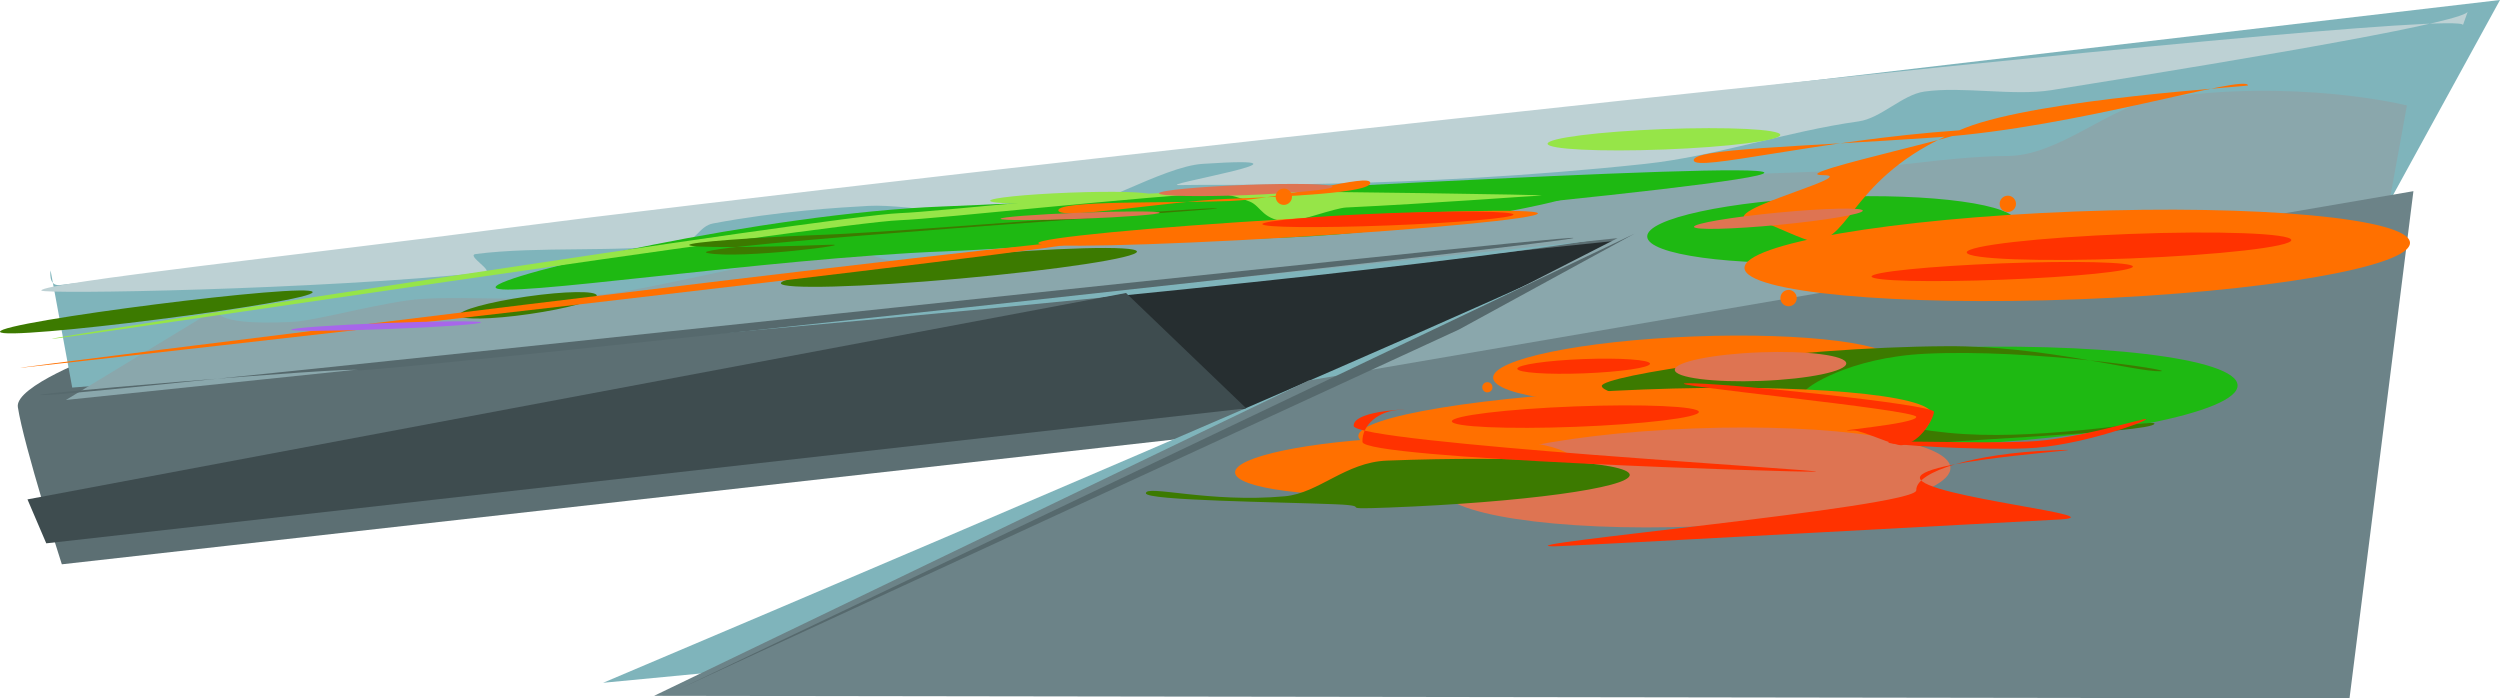 <svg version="1.1" xmlns="http://www.w3.org/2000/svg" xmlns:xlink="http://www.w3.org/1999/xlink" width="618.138" height="172.685" viewBox="0,0,618.138,172.685"><g transform="translate(41.301,-233.798)"><g data-paper-data="{&quot;isPaintingLayer&quot;:true}" fill-rule="nonzero" stroke="none" stroke-linecap="butt" stroke-linejoin="miter" stroke-miterlimit="10" stroke-dasharray="" stroke-dashoffset="0" style="mix-blend-mode: normal"><path d="M-26.012,373.323c0,0 -9.43,-29.367 -10.877,-38.879c-0.785,-5.161 19.62,-12.749 19.62,-12.749c0,0 160.102,-22.953 221.655,-31.726c56.78,-8.093 163.737,-23.339 163.737,-23.339l-11.552,63.763z" fill="#5c6f73" stroke-width="0"/><path d="M230.873,306.596l137.954,-14.365c0,0 -15.691,7.539 -26.76,12.858c-12.613,6.06 -58.292,32.838 -59.481,32.917c-26.536,1.762 -51.713,-31.41 -51.713,-31.41z" fill="#262e30" stroke-width="0"/><path d="M-23.443,329.631l-5.352,-28.969c0,0 -0.667,3.938 2.268,3.619c32.007,-3.474 603.364,-70.483 603.364,-70.483l-71.756,130.887l-397.26,37.937c0,0 269.34,-113.837 252.816,-110.838c-76.94,13.964 -384.081,37.846 -384.081,37.846z" fill="#7fb4bb" stroke-width="0"/><path d="M-24.998,332.689l37.627,-22.817c0,0 -3.501,4.603 18.345,3.516c6.299,-0.313 22.893,-5.12 32.184,-5.686c13.176,-0.804 24.284,1.033 46.335,-1.323c9.135,-0.976 46.85,-10.085 57.177,-11.026c5.899,-0.537 9.079,3.93 18.289,3.195c7.606,-0.607 20.818,-1.645 30.922,-3.596c4.889,-0.944 7.059,-3.575 11.312,-3.666c20.573,-0.44 40.651,1.036 59.71,-0.526c14.16,-1.16 27.406,-7.32 36.23,-8.2c8.446,-0.843 43.006,-3.701 51.227,-4.548c16.411,-1.693 30.366,-1.162 45.459,-2.557c10.687,-0.987 23.924,-3.049 35.207,-3.086c12.836,-0.043 25.195,-12.292 37.09,-14.133c34.175,-5.287 61.708,1.634 61.708,1.634l-5.285,29.019c0,0 -135.768,20.342 -183.425,27.483c-30.434,4.56 -74.804,11.208 -74.804,11.208l68.351,-34.906z" fill="#8aa7ac" stroke-width="0"/><path d="M120.422,405.843l161.812,-77.956l273.196,-46.823l-15.804,125.419z" fill="#6c8388" stroke-width="0"/><path d="M568.897,236.573c0.092,2.419 -47.959,10.731 -103.028,19.522c-9.291,1.483 -21.937,-1.001 -31.367,0.346c-5.437,0.777 -10.729,6.598 -16.235,7.367c-17.735,2.475 -35.541,8.663 -52.797,10.512c-58.044,6.219 -108.264,4.985 -114.903,5.238c-7.867,0.3 39.765,-7.517 5.446,-5.242c-9.827,0.652 -28.156,12.089 -38.95,13.316c-11.198,1.273 -33.449,-3.486 -43.567,-2.929c-6.89,0.379 -22.294,1.283 -38.496,4.346c-3.454,0.653 -4.407,4.685 -8.152,5.172c-15.849,2.058 -34.842,0.389 -50.505,2.381c-2.526,0.321 4.689,4.289 2.164,4.554c-40.756,4.278 -109.553,5.468 -109.591,4.468c-0.072,-1.875 67.291,-9.198 116.032,-15.566c88.947,-11.622 482.531,-55.366 482.734,-50.07z" fill="#bdd1d4" stroke-width="0"/><path d="M347.754,292.638c0.043,1.115 -300.484,33.817 -300.526,32.702c-0.043,-1.115 -93.129,6.738 -76.681,6.11c16.447,-0.628 377.165,-39.928 377.208,-38.813z" fill="#56696d" stroke-width="0"/><path d="M319.439,315.273l-192.873,88.927l236.311,-112.645z" fill="#56696d" stroke-width="0"/><path d="M394.935,276.5c0.117,3.066 -159.342,17.801 -202.83,19.461c-43.487,1.66 -110.751,11.94 -110.868,8.873c-0.117,-3.066 66.957,-18.318 110.444,-19.978c43.487,-1.66 203.136,-11.422 203.254,-8.356z" fill="#1eb912" stroke-width="0"/><path d="M350.504,280.866c0.09,2.369 -41.69,10.437 -73.609,11.656c-31.919,1.218 -63.342,2.516 -63.433,0.147c-0.09,-2.369 25.711,-5.278 57.63,-6.496c31.919,-1.218 79.321,-7.676 79.411,-5.306z" fill="#1eb912" stroke-width="0"/><path d="M277.221,281.179c0.007,0.195 7.477,-1.259 -11.107,-0.207c-27.251,1.544 -74.891,6.891 -84.918,7.273c-16.865,0.644 -209.707,29.822 -209.725,29.34c-0.018,-0.482 192.793,-30.441 209.659,-31.085c10.478,-0.4 50.074,-5.226 74.8,-5.161c2.077,0.005 6.733,0.201 11.835,2.318c2.852,1.184 3.134,4.809 9.734,4.887c2.313,0.027 11.314,-3.312 14.029,-3.44c21.123,-1 45.504,-2.852 47.902,-2.936c6.252,-0.218 -62.211,-1.09 -62.207,-0.99z" fill="#96e548" stroke-width="0"/><path d="M259.688,285.344c0.014,0.364 -134.81,9.285 -126.046,11.025c8.019,1.592 38.898,-2.391 29.841,-2.045c-18.956,0.724 -34.345,0.745 -34.371,0.048c-0.027,-0.697 15.319,-1.848 34.275,-2.572c18.956,-0.724 96.275,-7.153 96.301,-6.456z" fill="#3c7a00" stroke-width="0"/><path d="M89.555,311.456c-9.388,1.352 -17.138,1.478 -17.311,0.282c-0.172,-1.197 7.299,-3.263 16.687,-4.615c9.388,-1.352 17.138,-1.478 17.311,-0.282c0.172,1.197 -7.299,3.263 -16.687,4.615z" fill="#3c7a00" stroke-width="0"/><path d="M239.818,295.988c0.136,1.528 -19.463,4.525 -43.776,6.694c-24.313,2.169 -44.133,2.688 -44.27,1.159c-0.136,-1.528 19.463,-4.525 43.776,-6.694c24.313,-2.169 44.133,-2.688 44.27,-1.159z" fill="#3c7a00" stroke-width="0"/><path d="M242.877,281.941c0.027,0.697 -8.765,1.598 -19.637,2.013c-10.872,0.415 -19.707,0.186 -19.733,-0.51c-0.027,-0.697 8.765,-1.598 19.637,-2.013c10.872,-0.415 19.707,-0.186 19.733,0.51z" fill="#96e548" stroke-width="0"/><path d="M457.339,288.82c0.17,4.46 -20.143,8.857 -45.372,9.82c-25.228,0.963 -45.818,-1.872 -45.988,-6.332c-0.17,-4.46 20.143,-8.857 45.372,-9.82c25.228,-0.963 45.818,1.872 45.988,6.332z" fill="#1eb912" stroke-width="0"/><path d="M398.886,267.14c0.053,1.394 -12.785,3.015 -28.674,3.622c-15.89,0.607 -28.814,-0.032 -28.867,-1.425c-0.053,-1.394 12.785,-3.015 28.674,-3.622c15.89,-0.607 28.814,0.032 28.867,1.425z" fill="#96e548" stroke-width="0"/><path d="M297.507,279.006c0.096,2.509 -21.012,3.421 -35.508,3.975c-14.496,0.553 -41.522,5.338 -41.617,2.829c-0.096,-2.509 27.693,-1.746 42.189,-2.3c14.496,-0.553 34.84,-7.013 34.936,-4.504z" fill="#ff7000" stroke-width="0"/><path d="M227.489,293.334c0.192,1.803 -245.537,29.482 -263.013,31.338c-17.477,1.857 262.822,-33.142 263.013,-31.338z" fill="#ff7000" stroke-width="0"/><path d="M338.955,286.561c0.075,1.253 -27.519,3.914 -61.633,5.944c-34.113,2.03 -61.828,2.659 -61.903,1.406c-0.075,-1.253 27.519,-3.914 61.633,-5.944c34.113,-2.03 61.828,-2.659 61.903,-1.406z" fill="#ff7000" stroke-width="0"/><path d="M554.582,293.801c0.229,5.993 -36.421,12.258 -81.86,13.993c-45.439,1.735 -82.46,-1.718 -82.688,-7.712c-0.229,-5.993 36.421,-12.258 81.86,-13.993c45.439,-1.735 82.46,1.718 82.688,7.712z" fill="#ff7000" stroke-width="0"/><path d="" fill="#ff7000" stroke-width="0"/><path d="M427.825,323.408c0.176,4.6 -22.054,9.182 -49.652,10.236c-27.598,1.053 -50.113,-1.821 -50.288,-6.421c-0.176,-4.6 22.054,-9.182 49.652,-10.236c27.598,-1.053 50.113,1.821 50.288,6.421z" fill="#ff7000" stroke-width="0"/><path d="M511.95,329.043c0.255,6.69 -33.774,13.421 -76.007,15.033c-42.233,1.612 -76.677,-2.505 -76.932,-9.195c-0.255,-6.69 33.774,-13.421 76.007,-15.033c42.233,-1.612 76.677,2.505 76.932,9.195z" fill="#1eb912" stroke-width="0"/><path d="M491.404,338.535c0.089,2.338 -58.094,4.254 -64.809,5.852c-4.895,1.165 6.285,-6.261 -0.473,-6.003c-16.029,0.612 -71.216,-5.112 -71.37,-9.155c-0.096,-2.525 45.692,-9.623 85.407,-9.831c23.854,-0.125 46.735,6.418 52.75,6.189c4.172,-0.159 -32.001,-5.603 -58.192,-4.321c-18.91,0.925 -29.861,8.419 -29.763,9.389c0.145,1.442 17.504,9.116 39.312,10.464c21.318,1.318 47.096,-3.687 47.139,-2.585z" fill="#3c7a00" stroke-width="0"/><path d="M436.402,336.223c0.093,2.431 -4.525,8.856 -17.221,10.94c-12.782,2.098 -33.71,-0.15 -53.359,0.6c-39.167,1.495 -71.068,-1.248 -71.254,-6.126c-0.186,-4.878 31.414,-10.045 70.58,-11.54c39.167,-1.495 71.068,1.248 71.254,6.126z" fill="#ff7000" stroke-width="0"/><path d="M440.95,349.445c0.255,6.69 -27.786,13.192 -62.631,14.522c-34.846,1.33 -63.301,-3.015 -63.556,-9.706c-0.255,-6.69 27.786,-13.192 62.631,-14.522c34.846,-1.33 63.301,3.015 63.556,9.706z" fill="#de7452" stroke-width="0"/><path d="M347.36,347.457c0.149,3.903 -18.374,7.778 -41.372,8.656c-22.998,0.878 -41.763,-1.574 -41.912,-5.477c-0.149,-3.903 18.374,-7.778 41.372,-8.656c22.998,-0.878 41.763,1.574 41.912,5.477z" fill="#ff7000" stroke-width="0"/><path d="M514.541,254.924c0.037,0.276 -51.454,3.273 -69.846,10.457c-27.965,10.923 -28.025,27.591 -37.362,28.086c-2.291,0.121 -11.122,-4.586 -12.936,-4.694c-18.392,-1.093 25.654,-11.63 15.033,-11.67c-10.965,-0.042 46.407,-11.961 33.581,-11.071c-34.752,2.412 -65.131,10.346 -65.525,7.429c-0.394,-2.917 25.403,-3.299 60.156,-5.711c34.752,-2.412 76.505,-15.744 76.899,-12.826z" fill="#ff7000" stroke-width="0"/><path d="M361.656,351.208c0.122,3.206 -26.558,6.827 -59.591,8.088c-14.383,0.549 -2.821,-0.386 -13.17,-0.813c-13.419,-0.554 -46.795,-0.899 -46.864,-2.709c-0.084,-2.212 15.614,2.432 34.329,0.737c8.412,-0.762 15.018,-8.433 25.262,-8.824c33.034,-1.261 59.912,0.316 60.034,3.521z" fill="#3c7a00" stroke-width="0"/><path d="M36.004,306.015c0.434,2.473 -76.869,12.294 -77.303,9.821c-0.434,-2.473 76.869,-12.294 77.303,-9.821z" fill="#3c7a00" stroke-width="0"/><path d="M415.196,323.637c0.074,1.951 -9.356,3.896 -21.065,4.342c-11.708,0.447 -21.26,-0.773 -21.334,-2.724c-0.074,-1.951 9.356,-3.896 21.065,-4.342c11.708,-0.447 21.26,0.773 21.334,2.724z" fill="#de7452" stroke-width="0"/><path d="M288.169,279.96c0.027,0.697 -9.556,1.629 -21.404,2.081c-11.848,0.452 -21.473,0.254 -21.5,-0.443c-0.027,-0.697 9.556,-1.629 21.404,-2.081c11.848,-0.452 21.473,-0.254 21.5,0.443z" fill="#de7452" stroke-width="0"/><path d="M245.448,286.393c0.016,0.418 -8.784,1.094 -19.656,1.509c-10.872,0.415 -19.698,0.412 -19.714,-0.006c-0.016,-0.418 8.784,-1.094 19.656,-1.509c10.872,-0.415 19.698,-0.412 19.714,0.006z" fill="#de7452" stroke-width="0"/><path d="M419.281,285.878c0.08,0.833 -9.197,2.406 -20.721,3.513c-11.524,1.107 -20.931,1.329 -21.011,0.496c-0.08,-0.833 9.197,-2.406 20.721,-3.513c11.524,-1.107 20.931,-1.329 21.011,-0.496z" fill="#de7452" stroke-width="0"/><path d="M378.754,335.644c0.053,1.394 -13.576,3.046 -30.441,3.689c-16.865,0.644 -30.58,0.036 -30.634,-1.358c-0.053,-1.394 13.576,-3.046 30.441,-3.689c16.865,-0.644 30.58,-0.036 30.634,1.358z" fill="#ff3200" stroke-width="0"/><path d="M525.239,293.152c0.064,1.673 -17.85,3.714 -40.012,4.56c-22.162,0.846 -40.179,0.176 -40.243,-1.497c-0.064,-1.673 17.85,-3.714 40.012,-4.56c22.162,-0.846 40.179,-0.176 40.243,1.497z" fill="#ff3200" stroke-width="0"/><path d="M486.062,299.702c0.043,1.115 -14.386,2.571 -32.227,3.252c-17.841,0.681 -32.338,0.329 -32.381,-0.786c-0.043,-1.115 14.386,-2.571 32.227,-3.252c17.841,-0.681 32.338,-0.329 32.381,0.786z" fill="#ff3200" stroke-width="0"/><path d="M332.914,286.845c0.032,0.836 -13.84,2.045 -30.984,2.699c-17.144,0.654 -31.068,0.507 -31.1,-0.329c-0.032,-0.836 13.84,-2.045 30.984,-2.699c17.144,-0.654 31.068,-0.507 31.1,0.329z" fill="#ff3200" stroke-width="0"/><path d="M366.673,323.72c0.037,0.976 -7.277,2.047 -16.337,2.393c-9.06,0.346 -16.435,-0.165 -16.472,-1.14c-0.037,-0.976 7.277,-2.047 16.337,-2.393c9.06,-0.346 16.435,0.165 16.472,1.14z" fill="#ff3200" stroke-width="0"/><path d="M325.195,329.6c-0.027,-0.697 0.517,-1.283 1.214,-1.31c0.697,-0.027 1.283,0.517 1.31,1.214c0.027,0.697 -0.517,1.283 -1.214,1.31c-0.697,0.027 -1.283,-0.517 -1.31,-1.214z" fill="#ff7000" stroke-width="0.5"/><path d="M398.913,307.578c-0.043,-1.115 0.827,-2.053 1.942,-2.096c1.115,-0.043 2.053,0.827 2.096,1.942c0.043,1.115 -0.827,2.053 -1.942,2.096c-1.115,0.043 -2.053,-0.827 -2.096,-1.942z" fill="#ff7000" stroke-width="0.5"/><path d="M453.122,284.278c-0.043,-1.115 0.827,-2.053 1.942,-2.096c1.115,-0.043 2.053,0.827 2.096,1.942c0.043,1.115 -0.827,2.053 -1.942,2.096c-1.115,0.043 -2.053,-0.827 -2.096,-1.942z" fill="#ff7000" stroke-width="0.5"/><path d="M274.113,282.518c-0.043,-1.115 0.827,-2.053 1.942,-2.096c1.115,-0.043 2.053,0.827 2.096,1.942c0.043,1.115 -0.827,2.053 -1.942,2.096c-1.115,0.043 -2.053,-0.827 -2.096,-1.942z" fill="#ff7000" stroke-width="0.5"/><path d="M77.652,313.523c0.016,0.418 -10.479,1.158 -23.442,1.653c-12.963,0.495 -23.484,0.557 -23.5,0.139c-0.016,-0.418 10.479,-1.158 23.442,-1.653c12.963,-0.495 23.484,-0.557 23.5,-0.139z" fill="#a766ea" stroke-width="0"/><path d="M-29.862,368.14l-4.648,-10.865l271.621,-51.036l29.733,28.52z" fill="#3e4c4f" stroke-width="0"/><path d="M489.326,337.461c0.023,0.608 -16.731,6.704 -29.503,7.192c-12.773,0.488 -34.221,-0.842 -34.245,-1.45c-0.023,-0.608 21.409,0.286 34.181,-0.202c12.773,-0.488 29.543,-6.148 29.566,-5.54z" fill="#ff3200" stroke-width="0"/><path d="M436.869,335.604c0.051,1.332 -3.065,7.563 -7.869,8.27c-1.778,0.262 -9.987,-3.728 -12.082,-3.648c-7.755,0.296 15.658,-1.528 15.588,-3.352c-0.07,-1.825 -64.594,-8.012 -56.84,-8.308c7.755,-0.296 61.133,5.214 61.203,7.038z" fill="#ff3200" stroke-width="0"/><path d="M433.405,351.957c0.181,4.739 51.929,9.644 33.252,10.357c-2.278,0.087 -121.531,6.604 -123.687,6.577c-15.52,-0.193 89.7,-9.706 89.541,-13.867c-0.181,-4.739 14.813,-9.159 33.491,-9.872c18.677,-0.713 -32.778,2.066 -32.597,6.805z" fill="#ff3200" stroke-width="0"/><path d="M293.4,339.104c0.16,4.181 119.462,11.11 114.166,11.312c-5.297,0.202 -111.833,-3.17 -111.993,-7.351c-0.16,-4.181 4.005,-7.735 9.301,-7.937c5.297,-0.202 -11.634,-0.205 -11.474,3.976z" fill="#ff3200" stroke-width="0"/></g></g></svg>